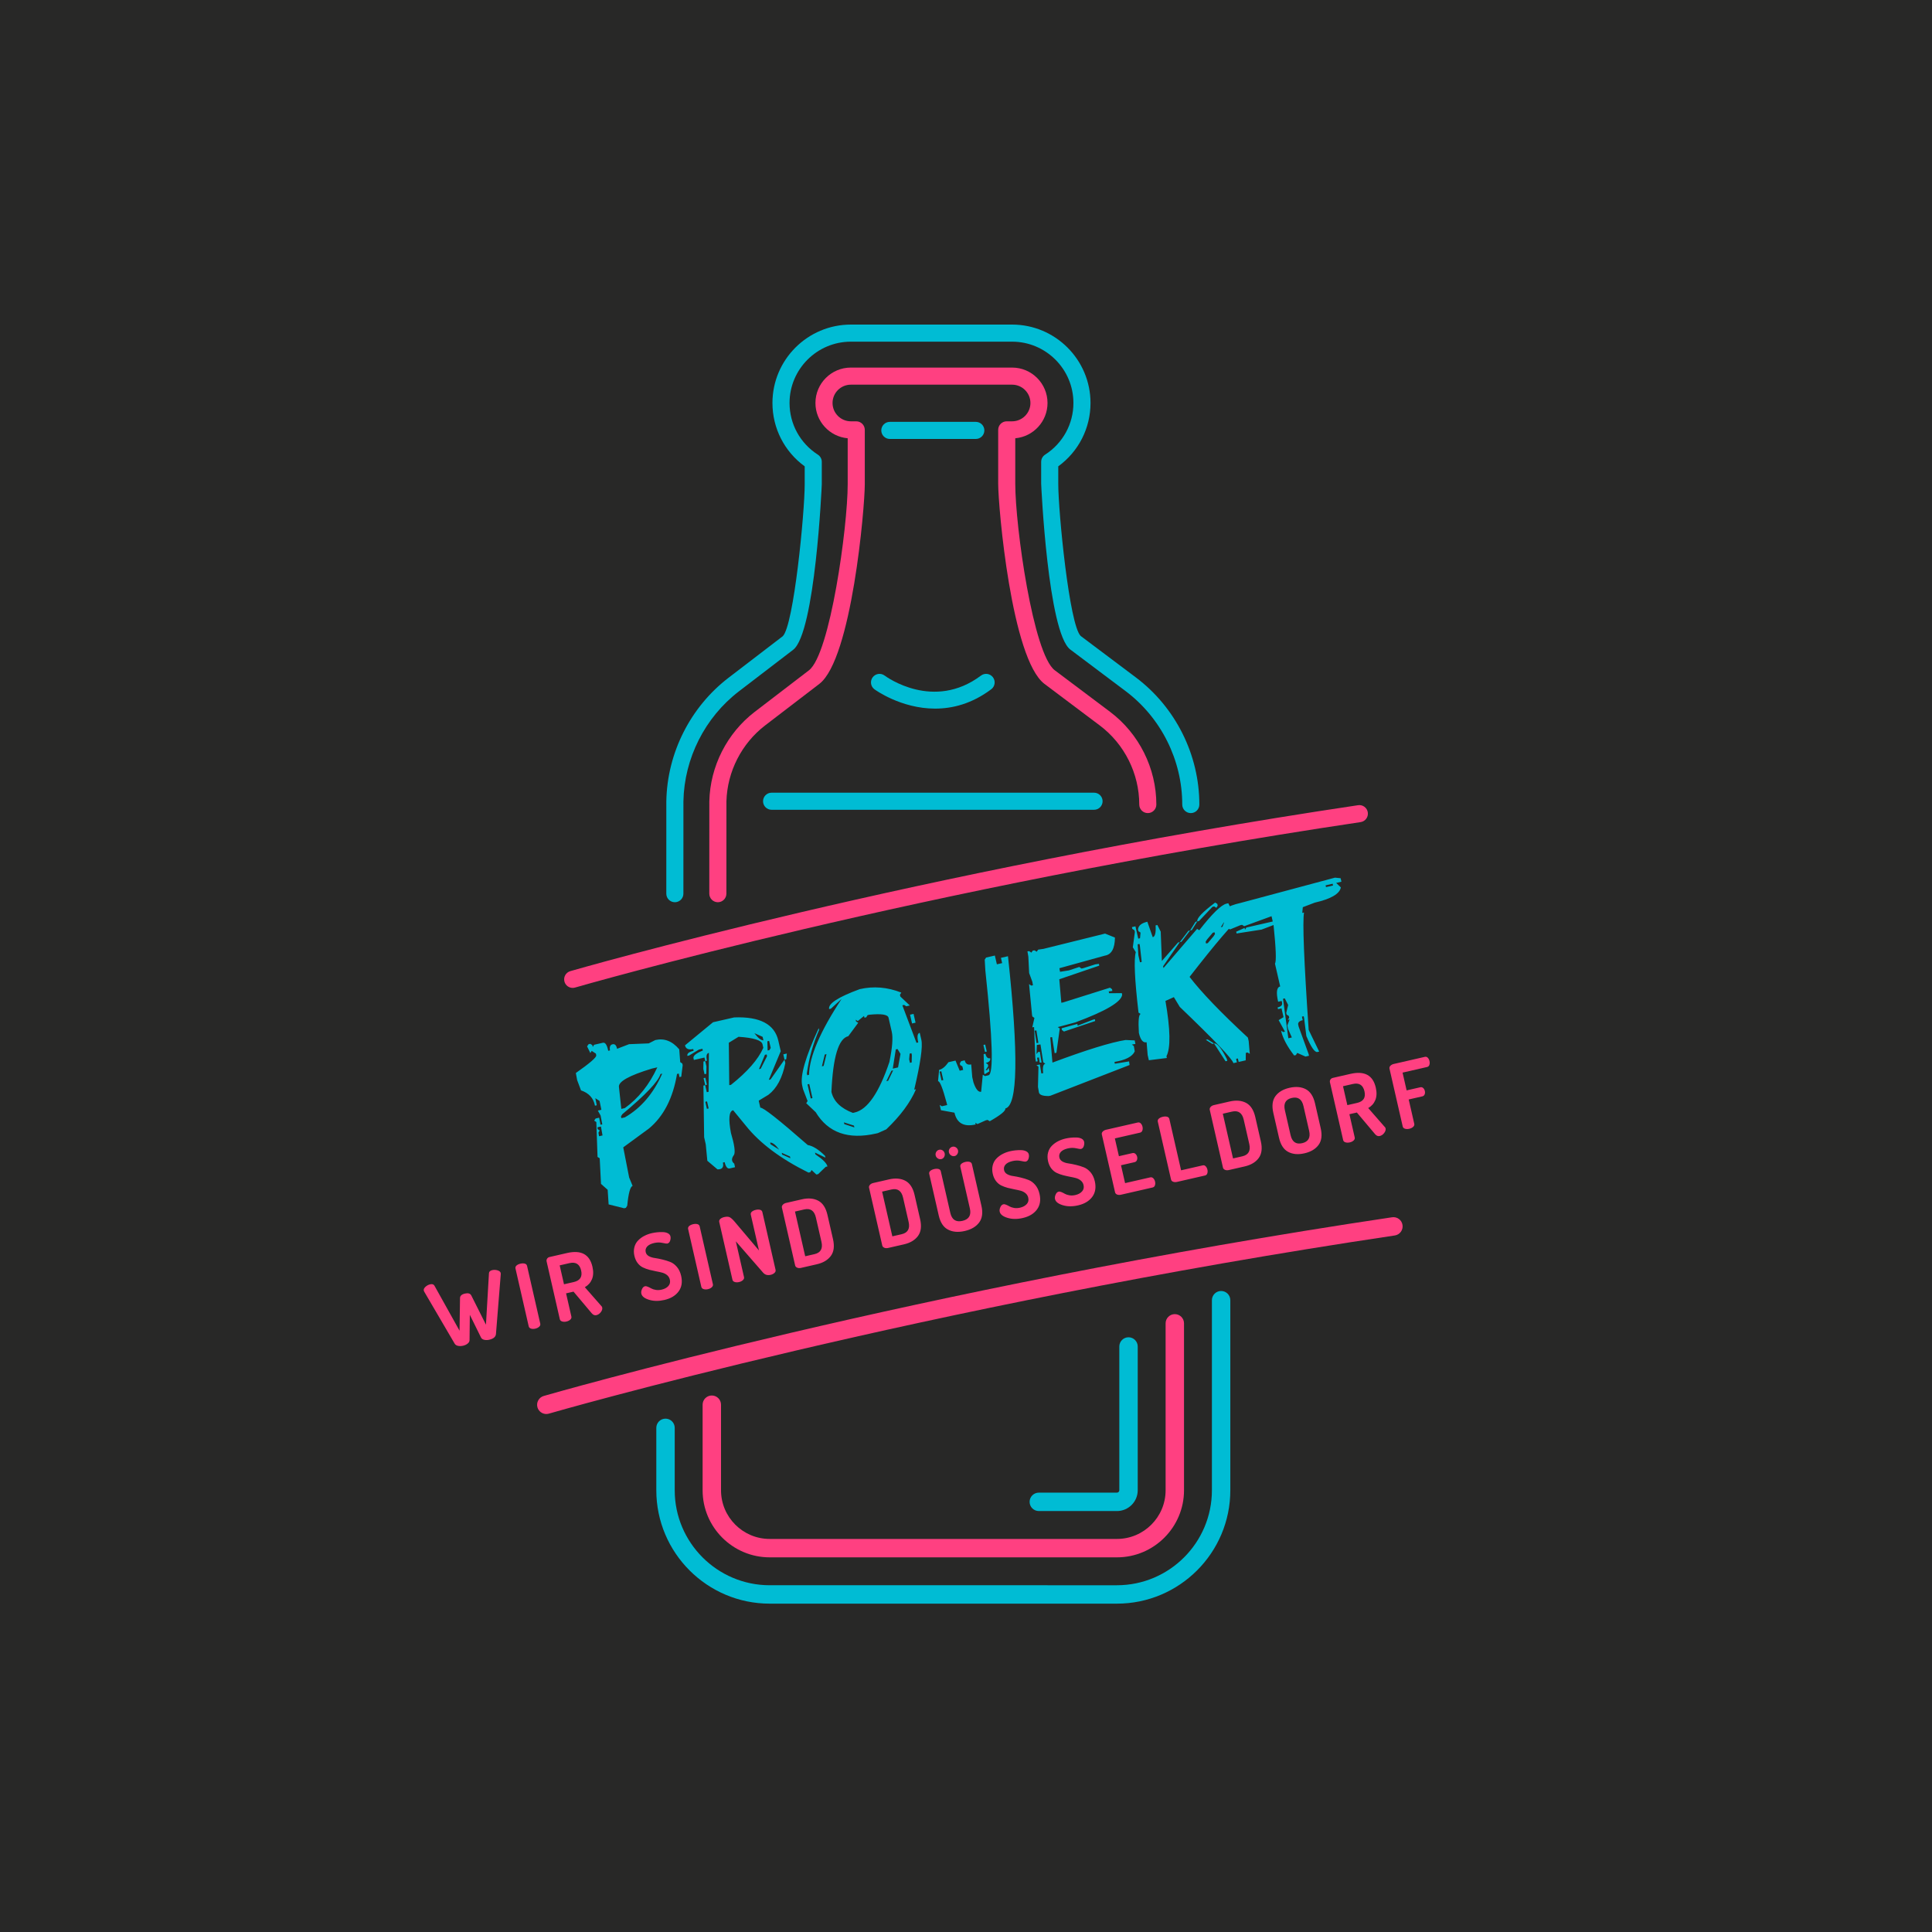 <svg xmlns="http://www.w3.org/2000/svg" width="500" height="500" viewBox="0 0 500 500"><rect x="0" y="0" width="500" height="500" fill="#282827"/><g transform="translate(144,236)translate(106,36)rotate(347.119)translate(-106,-36)" opacity="1"><path transform="translate(6,0)rotate(0)" d="M5.17 12.51L5.63 12.51L6.07 12.97L6.07 13.44L6.54 12.97L8.87 12.97L8.87 12.97Q9.81 12.97 9.75 15.31L9.75 15.31L10.22 15.31L10.22 15.31Q10.28 13.91 11.21 13.91L11.21 13.91L11.21 13.91Q12.14 13.91 12.09 15.31L12.09 15.31L15.39 14.84L20.39 15.77L22.26 15.31L22.26 15.31Q25.83 15.31 27.75 19.04L27.75 19.04L27.26 22.31L27.70 22.78L27.70 23.25L26.68 26.05L26.21 26.05L26.24 25.12L25.77 25.12L25.77 25.12Q22.15 33.91 15.55 37.26L15.55 37.26L7.97 40.53L7.72 48.47L8.11 50.81L8.11 50.81Q7.17 50.81 5.61 55.48L5.61 55.48L5.14 55.95L4.67 55.95L0.99 54.08L1.59 50.34L0.25 48.47L1.40 41.93L0.93 41.47L2.64 32.59L2.17 32.12L2.67 31.66L3.60 31.66L3.54 33.52L4.01 33.52L4.09 31.19L3.68 29.79L4.62 29.79L4.67 27.45L3.76 26.52L3.71 28.39L3.24 28.39L3.24 28.39Q3.35 25.42 0.60 23.72L0.60 23.72L0.22 20.91L0.30 19.04L0.30 19.04Q6.43 16.54 6.46 15.77L6.46 15.77L6.48 15.31L5.58 14.37L5.11 14.84L4.67 12.97L5.17 12.51ZM10.36 25.12L9.70 30.72L10.63 30.72L10.63 30.72Q16.65 28.19 21.18 22.31L21.18 22.31L19.78 22.31L19.78 22.31Q10.41 22.95 10.36 25.12L10.36 25.12ZM22.06 24.18L21.60 24.18L21.60 24.18Q20.11 26.82 9.64 32.12L9.64 32.12L9.18 32.59L9.18 33.06L10.11 33.06L10.11 33.06Q17.01 30.94 22.06 24.18L22.06 24.18ZM3.54 33.99L2.61 33.99L2.58 34.46L3.02 34.93L2.56 35.39L2.50 36.33L3.43 36.33L3.54 33.99ZM29.43 18.36L37.84 14.15L43.44 14.15L43.44 14.15Q53.25 15.99 53.25 22.56L53.25 22.56L53.25 25.36L48.58 31.90L49.05 31.90L53.72 27.70L53.72 28.63L53.72 28.63Q51.33 33.96 47.64 35.64L47.64 35.64L44.84 36.57L44.84 38.44L44.84 38.44Q45.86 38.44 54.65 50.59L54.65 50.59L54.65 50.59Q56.52 51.36 58.39 54.32L58.39 54.32L58.39 54.79L56.05 52.92L56.05 53.39L56.05 53.39Q58.39 55.86 58.39 57.13L58.39 57.13L57.92 57.13L55.59 58.53L55.12 58.53L54.18 57.13L53.72 57.59L53.25 57.59L53.25 57.59Q43.91 49.96 40.17 42.18L40.17 42.18L37.84 37.51L37.84 37.51Q36.19 37.51 35.97 43.11L35.97 43.11L35.97 43.11Q36.27 47.79 35.50 48.80L35.50 48.80L35.50 48.80Q34.13 49.93 35.03 51.05L35.03 51.05L35.03 51.99L33.63 51.99L33.63 51.99Q32.70 51.99 32.70 50.12L32.70 50.12L32.23 50.12L32.23 50.12Q32.23 51.99 30.47 51.52L30.47 51.52L28.41 48.77L28.96 44.52L28.96 42.65L31.76 29.57L32.23 29.57L32.23 31.44L32.70 31.44L35.03 21.63L35.03 21.63Q34.10 21.63 34.10 23.50L34.10 23.50L33.63 23.50L33.63 22.56L30.83 22.56L30.83 22.09L30.83 22.09Q30.83 21.16 33.63 20.69L33.63 20.69L33.63 20.23L32.70 20.23L29.89 21.16L29.43 21.16L29.43 21.16Q29.43 20.23 31.30 20.23L31.30 20.23L31.30 19.76L31.30 19.76Q29.43 19.76 29.43 18.36L29.43 18.36ZM40.64 20.23L38.30 30.97L38.77 30.97L38.77 30.97Q46.11 27.45 49.05 23.50L49.05 23.50L49.05 22.56L49.05 22.56Q49.05 20.97 43.44 19.29L43.44 19.29L40.64 20.23ZM49.51 20.69L47.64 19.29L47.64 19.29Q48.58 21.41 49.51 21.63L49.51 21.63L49.51 20.69ZM50.91 22.09L50.45 22.09L49.98 24.43L50.45 24.43L50.91 23.96L50.91 22.09ZM32.70 25.36L33.16 23.50L33.63 23.50L33.63 24.90L33.16 26.77L32.70 26.77L32.70 25.36ZM49.51 25.36L49.05 25.36L46.71 28.63L47.18 28.63L49.51 25.83L49.51 25.36ZM53.72 27.70L53.72 26.30L54.65 26.30L54.18 27.70L53.72 27.70ZM32.23 29.57L32.23 27.70L32.70 27.70L32.70 29.57L32.23 29.57ZM31.76 33.77L31.30 33.77L31.30 35.64L31.76 35.64L31.76 33.77ZM45.31 47.79L45.31 47.79L45.31 48.25L47.18 50.12L47.18 50.12Q46.27 48.01 45.31 47.79ZM49.51 52.46L47.64 51.05L47.64 51.52L49.51 52.92L49.51 52.46ZM76.77 14.26L76.77 14.26L76.77 14.26Q82.27 14.26 87.05 17.53L87.05 17.53L86.58 18.00L86.58 18.47L88.45 21.27L87.51 21.27L87.05 20.80L86.58 20.80L87.98 31.08L88.45 31.08L88.45 31.08Q88.45 28.74 89.38 28.74L89.38 28.74L89.38 30.61L89.38 30.61Q89.38 33.25 84.71 42.76L84.71 42.76L85.18 42.76L85.18 42.76Q81.88 47.29 75.37 51.16L75.37 51.16L73.03 51.63L72.57 51.63L72.57 51.63Q61.47 51.63 58.55 42.76L58.55 42.76L56.68 39.95L57.15 39.49L56.68 36.22L56.68 35.28L56.68 35.28Q56.68 31.41 64.16 21.74L64.16 21.74L64.16 22.20L64.16 22.20Q60.72 26.82 58.55 32.48L58.55 32.48L58.55 32.95L59.02 32.95L59.02 32.95Q60.72 26.11 71.63 15.67L71.63 15.67L68.36 17.53L67.89 17.53L67.89 17.53Q67.89 15.39 76.77 14.26ZM76.30 21.27L74.43 22.20L73.97 21.74L73.97 22.20L74.43 22.67L71.16 25.47L71.16 25.47Q67.29 25.47 63.69 38.55L63.69 38.55L63.69 38.55Q63.69 42.29 67.89 45.09L67.89 45.09L68.36 45.09L68.36 45.09Q73.47 45.09 80.04 34.35L80.04 34.35L80.04 34.35Q82.38 29.24 82.38 26.88L82.38 26.88L82.38 23.14L82.38 23.14Q82.38 21.85 77.70 21.27L77.70 21.27L77.24 21.27L76.77 21.74L76.30 21.74L76.30 21.27ZM87.98 25.94L87.98 23.61L88.91 23.61L88.91 25.94L87.98 25.94ZM64.63 28.74L64.16 28.74L62.76 31.55L63.22 31.55L64.63 28.74ZM82.84 31.55L82.38 31.55L80.51 36.22L81.91 36.22L83.31 32.95L82.84 31.55ZM86.11 33.41L85.64 33.41L85.18 34.82L85.18 35.75L85.64 35.75L86.11 33.88L86.11 33.41ZM58.55 35.28L58.09 35.28L58.09 39.02L58.55 39.02L58.55 35.28ZM80.51 36.68L80.04 36.68L78.17 39.02L78.64 39.02L80.51 36.68ZM67.43 48.36L65.09 46.96L65.09 47.43L67.43 48.83L67.43 48.36ZM110.46 13.58L112.79 13.58L112.79 15.91L114.19 15.91L114.19 14.51L116.06 14.51L116.06 14.51Q111.56 52.76 106.61 52.76L106.61 52.76L106.61 52.76Q106.61 53.69 101.94 55.09L101.94 55.09L101.47 54.63L101.00 54.63L98.67 55.09L98.20 54.63L98.20 55.09L98.20 55.09Q93.53 55.09 93.53 50.89L93.53 50.89L90.26 49.49L90.26 48.09L90.73 48.55L92.13 48.55L92.13 48.09L92.13 48.09Q91.91 42.02 91.20 42.02L91.20 42.02L92.13 39.21L92.13 39.21Q93.39 39.21 94.93 37.81L94.93 37.81L96.80 37.81L97.27 40.61L98.20 40.61L98.20 39.68L97.73 39.21L97.73 38.75L98.20 38.28L99.14 38.28L99.14 38.28Q99.14 39.68 100.54 39.68L100.54 39.68L100.07 42.95L100.07 44.35L100.07 44.35Q100.37 47.15 101.47 47.15L101.47 47.15L102.87 42.95L103.34 43.42L104.27 43.42L104.27 43.42Q106.36 43.42 109.52 16.85L109.52 16.85L109.99 14.04L110.46 13.58ZM104.74 37.34L104.74 35.48L105.21 35.48L105.21 37.34L104.74 37.34ZM103.34 42.48L104.27 37.81L104.74 37.81L104.74 37.81Q104.74 39.21 105.68 39.21L105.68 39.21L105.68 39.21Q105.68 40.15 104.27 40.15L104.27 40.15L104.74 40.61L104.74 41.08L103.81 42.02L104.27 42.02L104.74 41.55L104.74 42.48L103.34 42.95L103.34 42.48ZM92.60 39.68L92.13 39.68L92.13 42.02L92.60 42.02L92.60 39.68ZM125.46 14.70L141.86 14.40L144.12 15.97L144.12 15.97Q143.13 20.12 140.54 19.95L140.54 19.95L128.34 20.50L128.29 21.44L130.60 21.60L133.43 21.33L133.87 21.85L134.33 21.87L137.63 21.60L138.56 21.68L138.54 22.15L127.68 23.28L126.83 29.32L127.30 29.35L139.99 28.33L140.41 28.83L140.38 29.29L139.44 29.21L139.44 29.68L142.66 30.39L142.63 30.86L142.63 30.86Q141.61 33.47 129.22 35.09L129.22 35.09L124.52 35.26L124.96 35.72L122.71 41.66L122.24 41.66L122.52 37.45L122.05 37.43L121.14 43.91L121.14 43.91Q135.13 42.04 140.90 42.43L140.90 42.43L143.18 43.06L143.15 43.99L142.22 43.94L142.63 44.43L142.55 45.83L142.55 45.83Q141.20 47.59 136.83 47.32L136.83 47.32L136.81 47.79L140.54 48.03L140.46 48.97L118.73 52.15L118.26 52.13L118.26 52.13Q116.01 51.63 116.01 50.67L116.01 50.67L116.01 50.59L116.09 49.19L117.38 44.13L116.94 43.64L117.87 43.66L117.71 46.00L118.18 46.05L118.18 46.05Q118.45 43.72 119.28 43.80L119.28 43.80L118.84 43.28L119.17 38.64L118.23 38.55L117.60 40.86L118.12 40.42L118.59 40.45L118.40 43.25L117.93 43.20L118.01 41.82L117.55 41.80L117.49 42.73L117.02 42.70L117.08 41.77L118.56 33.88L118.09 33.85L119.17 31.60L118.73 31.11L118.75 30.64L119.77 22.75L120.21 23.25L120.68 23.28L120.73 22.34L120.43 19.98L121.17 15.80L121.25 14.40L121.72 14.46L122.16 14.95L122.66 14.51L123.12 14.57L123.56 15.03L124.06 14.59L125.46 14.70ZM118.95 34.87L118.48 34.82L118.26 38.09L118.73 38.11L118.95 34.87ZM129.63 36.05L133.89 35.42L134.36 35.42L134.31 35.89L125.84 36.74L125.40 36.22L125.43 35.78L129.66 35.59L129.63 36.05ZM171.43 12.92L171.43 12.92L171.89 13.38L171.89 13.85L171.43 14.32L170.96 13.85L170.49 13.85L166.29 16.65L165.82 16.65L165.82 16.65Q165.82 15.42 171.43 12.92ZM153.21 13.85L153.21 13.85L153.68 18.06L153.68 18.06Q154.61 18.06 155.08 15.25L155.08 15.25L155.55 15.25L156.01 17.12L154.61 24.59L159.75 20.86L160.22 20.86L154.61 26.00L154.61 26.46L165.35 18.52L165.82 18.99L165.82 18.99Q172.11 13.85 174.23 13.85L174.23 13.85L174.70 13.85L175.16 15.72L171.43 19.46L171.89 19.46L171.89 19.46Q172.83 17.59 174.70 17.59L174.70 17.59L175.16 18.06L175.16 17.59L174.70 17.12L175.16 16.65L176.57 16.65L177.03 18.06L177.03 18.06Q173.52 19.70 160.68 30.20L160.68 30.20L160.68 30.20Q163.84 37.10 171.89 48.88L171.89 48.88L171.89 49.82L171.43 53.09L170.96 52.62L170.49 52.62L170.03 54.49L168.16 54.49L168.16 53.56L167.69 53.56L167.69 54.49L166.76 54.49L166.76 54.49Q166.76 52.84 156.48 37.21L156.48 37.21L155.55 34.40L153.21 34.87L153.21 34.87Q152.61 46.11 150.27 48.88L150.27 48.88L150.27 49.35L145.60 48.88L145.60 47.48L146.07 44.21L146.07 44.21Q144.66 44.21 144.66 41.41L144.66 41.41L144.66 41.41Q145.43 36.74 146.20 36.74L146.20 36.74L145.74 36.27L145.74 36.27Q147.14 23.41 148.54 20.86L148.54 20.86L148.07 19.46L149.47 15.72L149.47 15.25L149.01 14.79L149.01 14.32L149.94 14.32L149.94 17.59L150.41 17.59L150.87 16.19L150.41 15.72L150.41 15.25L150.41 15.25Q150.87 13.85 153.21 13.85ZM163.49 18.52L165.35 16.65L165.82 16.65L163.95 18.52L163.49 18.52ZM149.94 18.99L149.47 18.99L149.01 21.79L149.01 23.66L149.47 23.66L149.94 19.46L149.94 18.99ZM160.22 20.86L163.02 18.52L163.49 18.52L160.68 20.86L160.22 20.86ZM169.56 20.39L169.09 20.39L167.22 21.79L166.76 22.26L166.76 22.73L167.22 22.73L169.09 21.33L169.56 20.86L169.56 20.39ZM162.55 48.42L161.15 47.02L161.62 47.02L163.02 48.42L162.55 48.42ZM164.89 53.56L163.02 48.42L163.02 48.42Q164.20 48.42 165.35 53.09L165.35 53.09L165.35 53.56L164.89 53.56ZM177.86 14.48L203.08 13.55L204.48 14.02L204.48 14.95L203.08 14.95L204.01 16.35L204.01 16.35Q203.00 18.69 196.54 18.69L196.54 18.69L193.27 19.15L192.80 20.56L193.27 20.56L193.27 20.56Q191.87 23.88 187.67 50.45L187.67 50.45L189.07 56.52L188.60 56.52L188.60 56.52Q187.56 56.52 186.73 51.85L186.73 51.85L187.20 47.18L187.20 46.71L186.73 46.71L186.73 47.65L186.73 47.65Q185.33 47.65 185.33 48.58L185.33 48.58L185.33 49.05L186.26 56.52L186.26 56.99L185.33 56.99L183.46 55.59L182.99 56.06L182.53 56.06L182.53 56.06Q180.66 52.02 180.66 49.05L180.66 49.05L181.13 49.52L181.59 49.52L180.66 46.25L182.06 45.78L182.06 43.44L181.13 43.44L181.13 42.98L181.13 42.98Q182.53 42.98 182.53 42.04L182.53 42.04L182.53 41.58L181.59 41.58L181.59 41.58Q181.59 37.84 182.99 37.84L182.99 37.84L182.99 31.77L182.99 31.77Q183.74 31.11 184.86 21.96L184.86 21.96L181.59 22.42L175.05 21.96L175.05 21.49L177.39 21.02L177.39 21.49L177.86 21.02L184.86 21.02L184.86 19.62L177.39 20.56L176.92 20.09L176.46 20.09L173.65 20.56L172.25 19.62L172.72 17.29L172.25 16.82L172.25 16.82Q172.25 14.48 177.86 14.48L177.86 14.48ZM202.15 14.95L200.28 14.95L200.28 15.42L202.15 15.42L202.15 14.95ZM183.46 41.11L182.99 41.11L182.06 51.38L182.99 51.38L182.53 49.05L182.53 48.11L183.46 46.71L182.99 46.71L183.46 46.25L183.46 45.78L182.99 45.31L182.99 44.85L183.93 42.98L183.46 41.11Z" fill="#00bcd4"/></g><g transform="translate(102,296)translate(140,16.5)rotate(347.119)translate(-140,-16.5)" opacity="1"><path transform="translate(6,0)rotate(0)" d="M0.21 7.97L0.21 7.97L0.21 7.97Q0.21 7.48 0.85 7.11L0.85 7.11L0.85 7.11Q1.49 6.75 2.17 6.75L2.17 6.75L2.17 6.75Q3.02 6.75 3.19 7.36L3.19 7.36L6.92 20.15L8.92 11.94L8.92 11.94Q9.13 11.09 10.43 11.09L10.43 11.09L10.43 11.09Q11.71 11.09 11.92 11.94L11.92 11.94L13.93 20.15L17.65 7.36L17.65 7.36Q17.82 6.75 18.67 6.75L18.67 6.75L18.67 6.75Q19.35 6.75 19.99 7.11L19.99 7.11L19.99 7.11Q20.63 7.48 20.63 7.97L20.63 7.97L20.63 7.97Q20.63 8.12 20.58 8.26L20.58 8.26L15.91 23.10L15.91 23.10Q15.55 24.14 13.90 24.14L13.90 24.14L13.90 24.14Q13.19 24.14 12.63 23.87L12.63 23.87L12.63 23.87Q12.06 23.60 11.94 23.10L11.94 23.10L10.43 16.73L8.90 23.10L8.90 23.10Q8.78 23.60 8.21 23.87L8.21 23.87L8.21 23.87Q7.65 24.14 6.94 24.14L6.94 24.14L6.94 24.14Q6.21 24.14 5.64 23.87L5.64 23.87L5.64 23.87Q5.07 23.60 4.93 23.10L4.93 23.10L0.26 8.26L0.26 8.26Q0.21 8.12 0.21 7.97ZM24.62 23.03L24.62 23.03L24.62 7.69L24.62 7.69Q24.62 7.22 25.07 6.98L25.07 6.98L25.07 6.98Q25.51 6.75 26.15 6.75L26.15 6.75L26.15 6.75Q26.79 6.75 27.24 6.98L27.24 6.98L27.24 6.98Q27.69 7.22 27.69 7.69L27.69 7.69L27.69 23.03L27.69 23.03Q27.69 23.48 27.23 23.74L27.23 23.74L27.23 23.74Q26.77 24 26.15 24L26.15 24L26.15 24Q25.51 24 25.07 23.74L25.07 23.74L25.07 23.74Q24.62 23.48 24.62 23.03ZM32.88 23.03L32.88 23.03L32.88 7.69L32.88 7.69Q32.88 7.31 33.16 7.03L33.16 7.03L33.16 7.03Q33.44 6.75 33.87 6.75L33.87 6.75L38.54 6.75L38.54 6.75Q44.14 6.75 44.14 11.68L44.14 11.68L44.14 11.68Q44.14 13.61 43.30 14.80L43.30 14.80L43.30 14.80Q42.46 15.98 41.04 16.40L41.04 16.40L44.14 22.14L44.14 22.14Q44.25 22.28 44.25 22.51L44.25 22.51L44.25 22.51Q44.25 23.10 43.64 23.61L43.64 23.61L43.64 23.61Q43.03 24.12 42.34 24.12L42.34 24.12L42.34 24.12Q41.66 24.12 41.28 23.39L41.28 23.39L37.93 16.87L35.95 16.87L35.95 23.03L35.95 23.03Q35.95 23.48 35.50 23.74L35.50 23.74L35.50 23.74Q35.05 24 34.41 24L34.41 24L34.41 24Q33.80 24 33.34 23.74L33.34 23.74L33.34 23.74Q32.88 23.48 32.88 23.03ZM35.95 9.44L35.95 14.46L38.54 14.46L38.54 14.46Q41.07 14.46 41.07 11.96L41.07 11.96L41.07 11.96Q41.07 9.44 38.54 9.44L38.54 9.44L35.95 9.44ZM54.92 21.29L54.92 21.29L54.92 21.29Q54.92 20.74 55.34 20.19L55.34 20.19L55.34 20.19Q55.75 19.63 56.27 19.63L56.27 19.63L56.27 19.63Q56.57 19.63 56.96 19.92L56.96 19.92L56.96 19.92Q57.35 20.20 57.72 20.54L57.72 20.54L57.72 20.54Q58.09 20.88 58.77 21.17L58.77 21.17L58.77 21.17Q59.45 21.45 60.28 21.45L60.28 21.45L60.28 21.45Q61.41 21.45 62.17 20.93L62.17 20.93L62.17 20.93Q62.92 20.41 62.92 19.40L62.92 19.40L62.92 19.40Q62.92 18.69 62.51 18.13L62.51 18.13L62.51 18.13Q62.10 17.58 61.43 17.21L61.43 17.21L61.43 17.21Q60.75 16.85 59.95 16.51L59.95 16.51L59.95 16.51Q59.15 16.16 58.33 15.74L58.33 15.74L58.33 15.74Q57.52 15.31 56.85 14.78L56.85 14.78L56.85 14.78Q56.17 14.25 55.76 13.37L55.76 13.37L55.76 13.37Q55.35 12.48 55.35 11.35L55.35 11.35L55.35 11.35Q55.35 10.10 55.86 9.14L55.86 9.14L55.86 9.14Q56.36 8.19 57.21 7.66L57.21 7.66L57.21 7.66Q58.06 7.12 59.03 6.88L59.03 6.88L59.03 6.88Q60.00 6.63 61.08 6.63L61.08 6.63L61.08 6.63Q61.70 6.63 62.38 6.71L62.38 6.71L62.38 6.71Q63.07 6.79 63.83 6.98L63.83 6.98L63.83 6.98Q64.60 7.17 65.08 7.57L65.08 7.57L65.08 7.57Q65.57 7.97 65.57 8.52L65.57 8.52L65.57 8.52Q65.57 9.04 65.24 9.59L65.24 9.59L65.24 9.59Q64.91 10.15 64.34 10.15L64.34 10.15L64.34 10.15Q64.13 10.15 63.18 9.70L63.18 9.70L63.18 9.70Q62.24 9.25 61.08 9.25L61.08 9.25L61.08 9.25Q59.81 9.25 59.11 9.73L59.11 9.73L59.11 9.73Q58.42 10.22 58.42 11.07L58.42 11.07L58.42 11.07Q58.42 11.75 58.98 12.26L58.98 12.26L58.98 12.26Q59.55 12.77 60.39 13.08L60.39 13.08L60.39 13.08Q61.22 13.40 62.20 13.89L62.20 13.89L62.20 13.89Q63.18 14.37 64.02 14.94L64.02 14.94L64.02 14.94Q64.86 15.50 65.43 16.58L65.43 16.58L65.43 16.58Q65.99 17.65 65.99 19.09L65.99 19.09L65.99 19.09Q65.99 21.55 64.45 22.88L64.45 22.88L64.45 22.88Q62.90 24.21 60.37 24.21L60.37 24.21L60.37 24.21Q58.13 24.21 56.53 23.29L56.53 23.29L56.53 23.29Q54.92 22.37 54.92 21.29ZM70.45 23.03L70.45 23.03L70.45 7.69L70.45 7.69Q70.45 7.22 70.90 6.98L70.90 6.98L70.90 6.98Q71.35 6.75 71.99 6.75L71.99 6.75L71.99 6.75Q72.62 6.75 73.07 6.98L73.07 6.98L73.07 6.98Q73.52 7.22 73.52 7.69L73.52 7.69L73.52 23.03L73.52 23.03Q73.52 23.48 73.06 23.74L73.06 23.74L73.06 23.74Q72.60 24 71.99 24L71.99 24L71.99 24Q71.35 24 70.90 23.74L70.90 23.74L70.90 23.74Q70.45 23.48 70.45 23.03ZM78.71 23.03L78.71 23.03L78.71 7.71L78.71 7.71Q78.71 7.24 79.16 6.99L79.16 6.99L79.16 6.99Q79.61 6.75 80.25 6.75L80.25 6.75L80.25 6.75Q81.10 6.75 81.55 7.05L81.55 7.05L81.55 7.05Q81.99 7.36 82.54 8.38L82.54 8.38L87.09 17.18L87.09 7.69L87.09 7.69Q87.09 7.22 87.54 6.98L87.54 6.98L87.54 6.98Q87.99 6.75 88.63 6.75L88.63 6.75L88.63 6.75Q89.26 6.75 89.71 6.98L89.71 6.98L89.71 6.98Q90.16 7.22 90.16 7.69L90.16 7.69L90.16 23.03L90.16 23.03Q90.16 23.48 89.70 23.74L89.70 23.74L89.70 23.74Q89.24 24 88.63 24L88.63 24L88.63 24Q87.38 24 86.86 23.03L86.86 23.03L81.78 13.54L81.78 23.03L81.78 23.03Q81.78 23.48 81.32 23.74L81.32 23.74L81.32 23.74Q80.86 24 80.25 24L80.25 24L80.25 24Q79.61 24 79.16 23.74L79.16 23.74L79.16 23.74Q78.71 23.48 78.71 23.03ZM95.35 23.06L95.35 23.06L95.35 7.69L95.35 7.69Q95.35 7.31 95.73 7.03L95.73 7.03L95.73 7.03Q96.11 6.75 96.70 6.75L96.70 6.75L100.88 6.75L100.88 6.75Q103.40 6.75 104.91 8.04L104.91 8.04L104.91 8.04Q106.42 9.34 106.42 12.15L106.42 12.15L106.42 18.60L106.42 18.60Q106.42 21.40 104.91 22.70L104.91 22.70L104.91 22.70Q103.40 24 100.88 24L100.88 24L96.70 24L96.70 24Q96.11 24 95.73 23.72L95.73 23.72L95.73 23.72Q95.35 23.43 95.35 23.06ZM98.42 9.44L98.42 21.31L100.88 21.31L100.88 21.31Q103.35 21.31 103.35 18.60L103.35 18.60L103.35 12.15L103.35 12.15Q103.35 9.44 100.88 9.44L100.88 9.44L98.42 9.44ZM118.48 23.06L118.48 23.06L118.48 7.69L118.48 7.69Q118.48 7.31 118.86 7.03L118.86 7.03L118.86 7.03Q119.24 6.75 119.83 6.75L119.83 6.75L124.01 6.75L124.01 6.75Q126.53 6.75 128.04 8.04L128.04 8.04L128.04 8.04Q129.55 9.34 129.55 12.15L129.55 12.15L129.55 18.60L129.55 18.60Q129.55 21.40 128.04 22.70L128.04 22.70L128.04 22.70Q126.53 24 124.01 24L124.01 24L119.83 24L119.83 24Q119.24 24 118.86 23.72L118.86 23.72L118.86 23.72Q118.48 23.43 118.48 23.06ZM121.55 9.44L121.55 21.31L124.01 21.31L124.01 21.31Q126.49 21.31 126.49 18.60L126.49 18.60L126.49 12.15L126.49 12.15Q126.49 9.44 124.01 9.44L124.01 9.44L121.55 9.44ZM134.46 18.74L134.46 18.74L134.46 7.69L134.46 7.69Q134.46 7.22 134.91 6.98L134.91 6.98L134.91 6.98Q135.36 6.75 136.00 6.75L136.00 6.75L136.00 6.75Q136.63 6.75 137.08 6.98L137.08 6.98L137.08 6.98Q137.53 7.22 137.53 7.69L137.53 7.69L137.53 18.74L137.53 18.74Q137.53 21.45 140.13 21.45L140.13 21.45L140.13 21.45Q142.72 21.45 142.72 18.74L142.72 18.74L142.72 7.69L142.72 7.69Q142.72 7.22 143.17 6.98L143.17 6.98L143.17 6.98Q143.62 6.75 144.26 6.75L144.26 6.75L144.26 6.75Q144.90 6.75 145.34 6.98L145.34 6.98L145.34 6.98Q145.79 7.22 145.79 7.69L145.79 7.69L145.79 18.74L145.79 18.74Q145.79 21.52 144.25 22.83L144.25 22.83L144.25 22.83Q142.70 24.14 140.13 24.14L140.13 24.14L140.13 24.14Q137.55 24.14 136.01 22.84L136.01 22.84L136.01 22.84Q134.46 21.55 134.46 18.74ZM137.51 4.27L137.51 4.27L137.51 4.27Q137.15 3.89 137.15 3.40L137.15 3.40L137.15 3.40Q137.15 2.90 137.51 2.53L137.51 2.53L137.51 2.53Q137.86 2.17 138.36 2.17L138.36 2.17L138.36 2.17Q138.85 2.17 139.20 2.53L139.20 2.53L139.20 2.53Q139.54 2.90 139.54 3.40L139.54 3.40L139.54 3.40Q139.54 3.89 139.20 4.27L139.20 4.27L139.20 4.27Q138.85 4.65 138.36 4.65L138.36 4.65L138.36 4.65Q137.86 4.65 137.51 4.27ZM141.04 4.27L141.04 4.27L141.04 4.27Q140.67 3.89 140.67 3.40L140.67 3.40L140.67 3.40Q140.67 2.90 141.02 2.53L141.02 2.53L141.02 2.53Q141.38 2.17 141.90 2.17L141.90 2.17L141.90 2.17Q142.37 2.17 142.72 2.53L142.72 2.53L142.72 2.53Q143.08 2.90 143.08 3.40L143.08 3.40L143.08 3.40Q143.08 3.89 142.72 4.27L142.72 4.27L142.72 4.27Q142.37 4.65 141.90 4.65L141.90 4.65L141.90 4.65Q141.40 4.65 141.04 4.27ZM150.06 21.29L150.06 21.29L150.06 21.29Q150.06 20.74 150.48 20.19L150.48 20.19L150.48 20.19Q150.89 19.63 151.41 19.63L151.41 19.63L151.41 19.63Q151.72 19.63 152.11 19.92L152.11 19.92L152.11 19.92Q152.50 20.20 152.86 20.54L152.86 20.54L152.86 20.54Q153.23 20.88 153.91 21.17L153.91 21.17L153.91 21.17Q154.60 21.45 155.42 21.45L155.42 21.45L155.42 21.45Q156.55 21.45 157.31 20.93L157.31 20.93L157.31 20.93Q158.07 20.41 158.07 19.40L158.07 19.40L158.07 19.40Q158.07 18.69 157.65 18.13L157.65 18.13L157.65 18.13Q157.24 17.58 156.57 17.21L156.57 17.21L156.57 17.21Q155.89 16.85 155.09 16.51L155.09 16.51L155.09 16.51Q154.29 16.16 153.47 15.74L153.47 15.74L153.47 15.74Q152.66 15.31 151.99 14.78L151.99 14.78L151.99 14.78Q151.32 14.25 150.90 13.37L150.90 13.37L150.90 13.37Q150.49 12.48 150.49 11.35L150.49 11.35L150.49 11.35Q150.49 10.10 151.00 9.14L151.00 9.14L151.00 9.14Q151.50 8.19 152.35 7.66L152.35 7.66L152.35 7.66Q153.20 7.12 154.17 6.88L154.17 6.88L154.17 6.88Q155.14 6.63 156.22 6.63L156.22 6.63L156.22 6.63Q156.84 6.63 157.52 6.71L157.52 6.71L157.52 6.71Q158.21 6.79 158.97 6.98L158.97 6.98L158.97 6.98Q159.74 7.17 160.22 7.57L160.22 7.57L160.22 7.57Q160.71 7.97 160.71 8.52L160.71 8.52L160.71 8.52Q160.71 9.04 160.38 9.59L160.38 9.59L160.38 9.59Q160.05 10.15 159.48 10.15L159.48 10.15L159.48 10.15Q159.27 10.15 158.32 9.70L158.32 9.70L158.32 9.70Q157.38 9.25 156.22 9.25L156.22 9.25L156.22 9.25Q154.95 9.25 154.25 9.73L154.25 9.73L154.25 9.73Q153.56 10.22 153.56 11.07L153.56 11.07L153.56 11.07Q153.56 11.75 154.12 12.26L154.12 12.26L154.12 12.26Q154.69 12.77 155.53 13.08L155.53 13.08L155.53 13.08Q156.37 13.40 157.35 13.89L157.35 13.89L157.35 13.89Q158.32 14.37 159.16 14.94L159.16 14.94L159.16 14.94Q160.00 15.50 160.57 16.58L160.57 16.58L160.57 16.58Q161.13 17.65 161.13 19.09L161.13 19.09L161.13 19.09Q161.13 21.55 159.59 22.88L159.59 22.88L159.59 22.88Q158.04 24.21 155.52 24.21L155.52 24.21L155.52 24.21Q153.27 24.21 151.67 23.29L151.67 23.29L151.67 23.29Q150.06 22.37 150.06 21.29ZM164.74 21.29L164.74 21.29L164.74 21.29Q164.74 20.74 165.16 20.19L165.16 20.19L165.16 20.19Q165.57 19.63 166.09 19.63L166.09 19.63L166.09 19.63Q166.40 19.63 166.79 19.92L166.79 19.92L166.79 19.92Q167.18 20.20 167.54 20.54L167.54 20.54L167.54 20.54Q167.91 20.88 168.59 21.17L168.59 21.17L168.59 21.17Q169.28 21.45 170.10 21.45L170.10 21.45L170.10 21.45Q171.24 21.45 171.99 20.93L171.99 20.93L171.99 20.93Q172.75 20.41 172.75 19.40L172.75 19.40L172.75 19.40Q172.75 18.69 172.33 18.13L172.33 18.13L172.33 18.13Q171.92 17.58 171.25 17.21L171.25 17.21L171.25 17.21Q170.57 16.85 169.77 16.51L169.77 16.51L169.77 16.51Q168.97 16.16 168.16 15.74L168.16 15.74L168.16 15.74Q167.34 15.31 166.67 14.78L166.67 14.78L166.67 14.78Q166.00 14.25 165.58 13.37L165.58 13.37L165.58 13.37Q165.17 12.48 165.17 11.35L165.17 11.35L165.17 11.35Q165.17 10.10 165.68 9.14L165.68 9.14L165.68 9.14Q166.18 8.19 167.03 7.66L167.03 7.66L167.03 7.66Q167.88 7.12 168.85 6.88L168.85 6.88L168.85 6.88Q169.82 6.63 170.91 6.63L170.91 6.63L170.91 6.63Q171.52 6.63 172.20 6.71L172.20 6.71L172.20 6.71Q172.89 6.79 173.65 6.98L173.65 6.98L173.65 6.98Q174.42 7.17 174.91 7.57L174.91 7.57L174.91 7.57Q175.39 7.97 175.39 8.52L175.39 8.52L175.39 8.52Q175.39 9.04 175.06 9.59L175.06 9.59L175.06 9.59Q174.73 10.15 174.16 10.15L174.16 10.15L174.16 10.15Q173.95 10.15 173.01 9.70L173.01 9.70L173.01 9.70Q172.06 9.25 170.91 9.25L170.91 9.25L170.91 9.25Q169.63 9.25 168.93 9.73L168.93 9.73L168.93 9.73Q168.24 10.22 168.24 11.07L168.24 11.07L168.24 11.07Q168.24 11.75 168.80 12.26L168.80 12.26L168.80 12.26Q169.37 12.77 170.21 13.08L170.21 13.08L170.21 13.08Q171.05 13.40 172.03 13.89L172.03 13.89L172.03 13.89Q173.01 14.37 173.84 14.94L173.84 14.94L173.84 14.94Q174.68 15.50 175.25 16.58L175.25 16.58L175.25 16.58Q175.81 17.65 175.81 19.09L175.81 19.09L175.81 19.09Q175.81 21.55 174.27 22.88L174.27 22.88L174.27 22.88Q172.72 24.21 170.20 24.21L170.20 24.21L170.20 24.21Q167.95 24.21 166.35 23.29L166.35 23.29L166.35 23.29Q164.74 22.37 164.74 21.29ZM180.28 23.03L180.28 23.03L180.28 7.71L180.28 7.71Q180.28 7.27 180.68 7.01L180.68 7.01L180.68 7.01Q181.08 6.75 181.62 6.75L181.62 6.75L190.02 6.75L190.02 6.75Q190.50 6.75 190.74 7.15L190.74 7.15L190.74 7.15Q190.99 7.55 190.99 8.07L190.99 8.07L190.99 8.07Q190.99 8.63 190.73 9.04L190.73 9.04L190.73 9.04Q190.47 9.44 190.02 9.44L190.02 9.44L183.34 9.44L183.34 14.16L186.93 14.16L186.93 14.16Q187.38 14.16 187.64 14.52L187.64 14.52L187.64 14.52Q187.90 14.89 187.90 15.39L187.90 15.39L187.90 15.39Q187.90 15.83 187.65 16.20L187.65 16.20L187.65 16.20Q187.40 16.57 186.93 16.57L186.93 16.57L183.34 16.57L183.34 21.31L190.02 21.31L190.02 21.31Q190.47 21.31 190.73 21.71L190.73 21.71L190.73 21.71Q190.99 22.11 190.99 22.68L190.99 22.68L190.99 22.68Q190.99 23.20 190.74 23.60L190.74 23.60L190.74 23.60Q190.50 24 190.02 24L190.02 24L181.62 24L181.62 24Q181.08 24 180.68 23.74L180.68 23.74L180.68 23.74Q180.28 23.48 180.28 23.03ZM195.14 23.03L195.14 23.03L195.14 7.69L195.14 7.69Q195.14 7.22 195.59 6.98L195.59 6.98L195.59 6.98Q196.04 6.75 196.68 6.75L196.68 6.75L196.68 6.75Q197.32 6.75 197.76 6.98L197.76 6.98L197.76 6.98Q198.21 7.22 198.21 7.69L198.21 7.69L198.21 21.31L203.97 21.31L203.97 21.31Q204.40 21.31 204.64 21.71L204.64 21.71L204.64 21.71Q204.89 22.11 204.89 22.65L204.89 22.65L204.89 22.65Q204.89 23.20 204.64 23.60L204.64 23.60L204.64 23.60Q204.40 24 203.97 24L203.97 24L196.49 24L196.49 24Q195.95 24 195.55 23.74L195.55 23.74L195.55 23.74Q195.14 23.48 195.14 23.03ZM208.93 23.06L208.93 23.06L208.93 7.69L208.93 7.69Q208.93 7.31 209.31 7.03L209.31 7.03L209.31 7.03Q209.68 6.75 210.27 6.75L210.27 6.75L214.45 6.75L214.45 6.75Q216.98 6.75 218.49 8.04L218.49 8.04L218.49 8.04Q220.00 9.34 220.00 12.15L220.00 12.15L220.00 18.60L220.00 18.60Q220.00 21.40 218.49 22.70L218.49 22.70L218.49 22.70Q216.98 24 214.45 24L214.45 24L210.27 24L210.27 24Q209.68 24 209.31 23.72L209.31 23.72L209.31 23.72Q208.93 23.43 208.93 23.06ZM212.00 9.44L212.00 21.31L214.45 21.31L214.45 21.31Q216.93 21.31 216.93 18.60L216.93 18.60L216.93 12.15L216.93 12.15Q216.93 9.44 214.45 9.44L214.45 9.44L212.00 9.44ZM224.79 18.74L224.79 18.74L224.79 12.15L224.79 12.15Q224.79 9.34 226.29 8.04L226.29 8.04L226.29 8.04Q227.79 6.75 230.31 6.75L230.31 6.75L230.31 6.75Q232.84 6.75 234.35 8.04L234.35 8.04L234.35 8.04Q235.86 9.34 235.86 12.15L235.86 12.15L235.86 18.74L235.86 18.74Q235.86 21.55 234.35 22.84L234.35 22.84L234.35 22.84Q232.84 24.14 230.31 24.14L230.31 24.14L230.31 24.14Q227.79 24.14 226.29 22.84L226.29 22.84L226.29 22.84Q224.79 21.55 224.79 18.74ZM227.86 12.15L227.86 18.74L227.86 18.74Q227.86 21.45 230.31 21.45L230.31 21.45L230.31 21.45Q232.79 21.45 232.79 18.74L232.79 18.74L232.79 12.15L232.79 12.15Q232.79 9.44 230.31 9.44L230.31 9.44L230.31 9.44Q227.86 9.44 227.86 12.15L227.86 12.15ZM240.84 23.03L240.84 23.03L240.84 7.69L240.84 7.69Q240.84 7.31 241.12 7.03L241.12 7.03L241.12 7.03Q241.41 6.75 241.83 6.75L241.83 6.75L246.50 6.75L246.50 6.75Q252.10 6.75 252.10 11.68L252.10 11.68L252.10 11.68Q252.10 13.61 251.26 14.80L251.26 14.80L251.26 14.80Q250.42 15.98 249.01 16.40L249.01 16.40L252.10 22.14L252.10 22.14Q252.22 22.28 252.22 22.51L252.22 22.51L252.22 22.51Q252.22 23.10 251.60 23.61L251.60 23.61L251.60 23.61Q250.99 24.12 250.30 24.12L250.30 24.12L250.30 24.12Q249.62 24.12 249.24 23.39L249.24 23.39L245.89 16.87L243.91 16.87L243.91 23.03L243.91 23.03Q243.91 23.48 243.46 23.74L243.46 23.74L243.46 23.74Q243.01 24 242.37 24L242.37 24L242.37 24Q241.76 24 241.30 23.74L241.30 23.74L241.30 23.74Q240.84 23.48 240.84 23.03ZM243.91 9.44L243.91 14.46L246.50 14.46L246.50 14.46Q249.03 14.46 249.03 11.96L249.03 11.96L249.03 11.96Q249.03 9.44 246.50 9.44L246.50 9.44L243.91 9.44ZM256.65 23.03L256.65 23.03L256.65 7.71L256.65 7.71Q256.65 7.27 257.05 7.01L257.05 7.01L257.05 7.01Q257.46 6.75 258.00 6.75L258.00 6.75L266.24 6.75L266.24 6.75Q266.71 6.75 266.94 7.14L266.94 7.14L266.94 7.14Q267.18 7.53 267.18 8.07L267.18 8.07L267.18 8.07Q267.18 8.63 266.93 9.04L266.93 9.04L266.93 9.04Q266.68 9.44 266.24 9.44L266.24 9.44L259.72 9.44L259.72 14.16L263.33 14.16L263.33 14.16Q263.78 14.16 264.03 14.51L264.03 14.51L264.03 14.51Q264.28 14.87 264.28 15.39L264.28 15.39L264.28 15.39Q264.28 15.86 264.03 16.21L264.03 16.21L264.03 16.21Q263.78 16.57 263.33 16.57L263.33 16.57L259.72 16.57L259.72 23.03L259.72 23.03Q259.72 23.48 259.26 23.74L259.26 23.74L259.26 23.74Q258.80 24 258.19 24L258.19 24L258.19 24Q257.55 24 257.10 23.74L257.10 23.74L257.10 23.74Q256.65 23.48 256.65 23.03Z" fill="#ff4081"/></g><g transform="translate(139,315)translate(112,50.5)rotate(0)translate(-112,-50.5) scale(1.191,1.191)" opacity="1"><defs class="defs"/><path fill="#FF4081" d="M2,42.774c-0.867,0-1.665-0.567-1.92-1.441c-0.309-1.061,0.301-2.171,1.361-2.479&#10;&#9;c0.799-0.232,81.088-23.434,184.34-38.831c1.097-0.164,2.11,0.591,2.272,1.683c0.164,1.092-0.59,2.11-1.683,2.273&#10;&#9;C83.401,19.333,3.356,42.462,2.56,42.694C2.373,42.748,2.185,42.774,2,42.774z M140.573,59.345V23.072c0-1.104-0.896-2-2-2&#10;&#9;s-2,0.896-2,2v36.273c0,5.832-4.744,10.576-10.576,10.576H50.542c-5.832,0-10.576-4.744-10.576-10.576V40.751c0-1.104-0.896-2-2-2&#10;&#9;s-2,0.896-2,2v18.594c0,8.037,6.539,14.576,14.576,14.576h75.455C134.034,73.921,140.573,67.382,140.573,59.345z" class="color c1"/><path fill="#00BCD4" d="M125.997,63.861H109.02c-1.104,0-2-0.896-2-2s0.896-2,2-2h16.978c0.284,0,0.516-0.23,0.516-0.516V28.102&#10;&#9;c0-1.104,0.896-2,2-2s2,0.896,2,2v31.243C130.513,61.835,128.487,63.861,125.997,63.861z M150.634,59.345V18.042&#10;&#9;c0-1.104-0.896-2-2-2s-2,0.896-2,2v41.304c0,11.379-9.258,20.637-20.637,20.637H50.542c-11.379,0-20.637-9.258-20.637-20.637V45.782&#10;&#9;c0-1.104-0.896-2-2-2s-2,0.896-2,2v13.563c0,13.586,11.052,24.637,24.637,24.637h75.455&#10;&#9;C139.582,83.982,150.634,72.931,150.634,59.345z" class="color c2"/></g><g transform="translate(146,84)translate(104,86)rotate(0)translate(-104,-86) scale(1.106,1.106)" opacity="1"><defs class="defs"/><path fill="#FF4081" d="M2,155.214c-0.867,0-1.665-0.567-1.92-1.441c-0.309-1.061,0.301-2.171,1.361-2.479&#10;&#9;c0.799-0.232,81.088-23.434,184.34-38.83c1.098-0.164,2.11,0.591,2.273,1.683c0.162,1.093-0.591,2.11-1.684,2.273&#10;&#9;C83.401,131.773,3.356,154.901,2.56,155.134C2.373,155.188,2.185,155.214,2,155.214z M138.573,112.313&#10;&#9;c0-8.49-4.052-16.604-10.838-21.705l-12.933-9.72c-5.044-3.791-9.241-33.603-9.241-43.659V26.604&#10;&#9;c4.224-0.377,7.546-3.936,7.546-8.255c0-4.57-3.719-8.288-8.288-8.288H67.091c-4.569,0-8.288,3.718-8.288,8.288&#10;&#9;c0,4.319,3.322,7.878,7.546,8.255v10.771c0,10.02-4.12,39.736-9.07,43.529l-12.675,9.711c-6.494,4.977-10.437,12.76-10.631,20.923&#10;&#9;c-0.005,0.21-0.007,21.419-0.007,21.63c0,1.104,0.896,2,2,2s2-0.896,2-2c0-0.211,0.003-21.42,0.009-21.63&#10;&#9;c0.192-6.927,3.549-13.523,9.062-17.748l12.675-9.711c7.572-5.802,10.638-41.209,10.638-46.704V24.637c0-1.104-0.896-2-2-2h-1.258&#10;&#9;c-2.364,0-4.288-1.924-4.288-4.288s1.924-4.288,4.288-4.288h37.729c2.364,0,4.288,1.924,4.288,4.288s-1.924,4.288-4.288,4.288&#10;&#9;h-1.258c-1.104,0-2,0.896-2,2v12.592c0,5.518,3.123,41.058,10.838,46.856l12.933,9.72c5.787,4.35,9.241,11.269,9.241,18.508&#10;&#9;c0,1.104,0.896,2,2,2S138.573,113.417,138.573,112.313z" class="color c1"/><path fill="#00BCD4" d="M146.634,114.313c-1.104,0-2-0.896-2-2c0-10.385-4.956-20.31-13.257-26.55l-12.933-9.72&#10;&#9;c-5.237-3.938-6.822-38.478-6.822-38.814v-5.109c0-0.682,0.347-1.316,0.921-1.684c4.148-2.661,6.625-7.18,6.625-12.087&#10;&#9;C119.168,10.437,112.73,4,104.819,4H67.091c-7.911,0-14.349,6.437-14.349,14.349c0,4.907,2.477,9.426,6.625,12.087&#10;&#9;c0.574,0.367,0.921,1.002,0.921,1.684v5.255c0,0.336-1.556,34.778-6.695,38.718l-12.675,9.712&#10;&#9;c-7.981,6.115-12.813,15.696-13.007,25.733c-0.004,0.21-0.006,21.419-0.006,21.63c0,1.104-0.896,2-2,2s-2-0.896-2-2&#10;&#9;c0-0.211,0.002-21.42,0.005-21.63c0.195-11.273,5.612-22.042,14.575-28.908l12.674-9.712c2.57-2.521,5.129-28.906,5.129-35.543&#10;&#9;v-4.201c-4.745-3.457-7.546-8.92-7.546-14.824C48.742,8.23,56.974,0,67.091,0h37.729c10.117,0,18.349,8.23,18.349,18.349&#10;&#9;c0,5.904-2.801,11.367-7.546,14.824v4.056c0,6.66,2.606,33.112,5.251,35.638l12.907,9.699c9.301,6.991,14.854,18.111,14.854,29.747&#10;&#9;C148.634,113.417,147.738,114.313,146.634,114.313z M125.997,111.537c0-1.104-0.896-2-2-2H48.542c-1.104,0-2,0.896-2,2s0.896,2,2,2&#10;&#9;h75.455C125.102,113.537,125.997,112.642,125.997,111.537z M99.941,85.333c0.883-0.663,1.062-1.916,0.398-2.8&#10;&#9;c-0.664-0.884-1.916-1.063-2.8-0.399c-11.079,8.313-22.07,0.349-22.544-0.002c-0.884-0.661-2.135-0.481-2.797,0.401&#10;&#9;c-0.663,0.884-0.484,2.137,0.398,2.8c0.092,0.068,6.176,4.531,14.217,4.531C90.865,89.864,95.413,88.731,99.941,85.333z&#10;&#9; M98.33,24.764c0-1.104-0.896-2-2-2H76.209c-1.104,0-2,0.896-2,2s0.896,2,2,2H96.33C97.435,26.764,98.33,25.868,98.33,24.764z" class="color c2"/></g></svg>